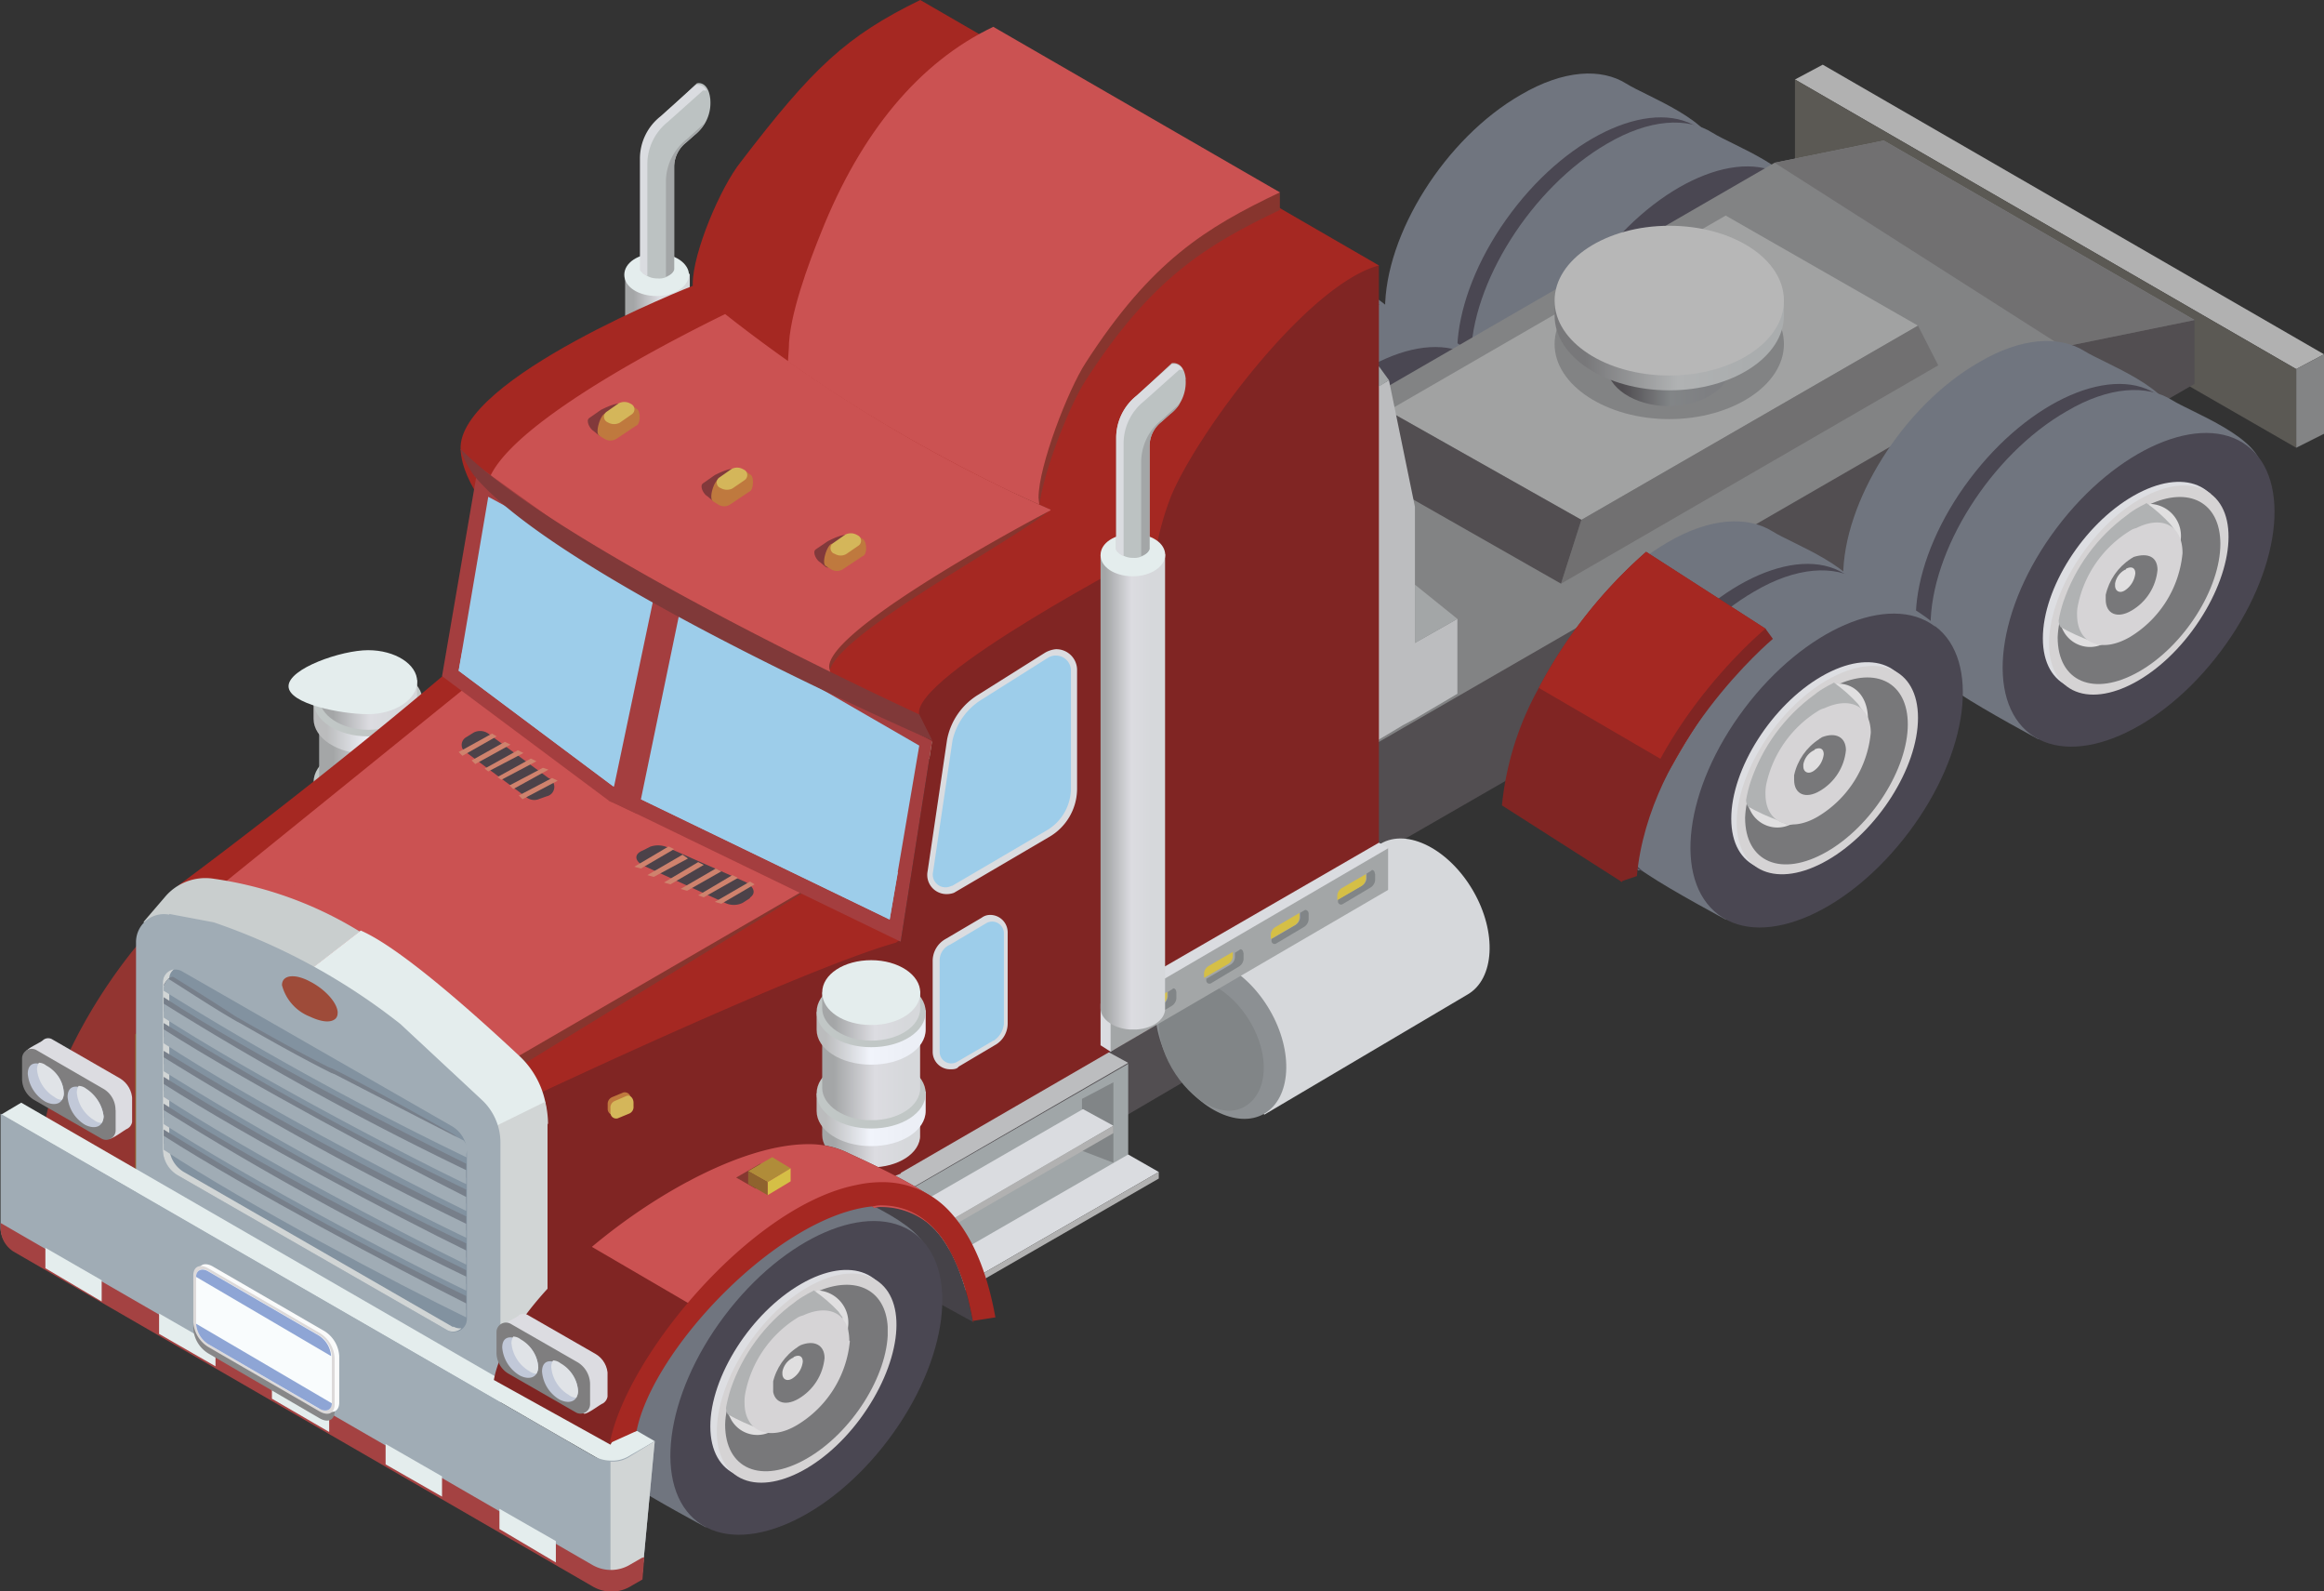 <svg id="Capa_1" data-name="Capa 1" xmlns="http://www.w3.org/2000/svg" xmlns:xlink="http://www.w3.org/1999/xlink" viewBox="0 0 166.4 113.9"><rect x="0" y="0" width="166.4" height="113.9" fill="#333333" stroke="none"/><defs><style>.cls-1{fill:none;}.cls-2{fill:#b1b1b1;}.cls-3{fill:#838485;}.cls-4{fill:#5b5954;}.cls-5{clip-path:url(#clip-path);}.cls-6{fill:url(#Degradado_sin_nombre_295);}.cls-7{fill:#4a4752;}.cls-8{clip-path:url(#clip-path-2);}.cls-9{fill:url(#Degradado_sin_nombre_295-2);}.cls-10{clip-path:url(#clip-path-3);}.cls-11{fill:url(#Degradado_sin_nombre_296);}.cls-12{fill:#d5d3d4;}.cls-13{clip-path:url(#clip-path-4);}.cls-14{fill:url(#Degradado_sin_nombre_299);}.cls-15{fill:#e0dfe0;}.cls-16{clip-path:url(#clip-path-5);}.cls-17{fill:url(#Degradado_sin_nombre_299-2);}.cls-18{fill:#d6d4d6;}.cls-19{clip-path:url(#clip-path-6);}.cls-20{fill:url(#Degradado_sin_nombre_299-3);}.cls-21{clip-path:url(#clip-path-7);}.cls-22{fill:url(#Degradado_sin_nombre_295-3);}.cls-23{clip-path:url(#clip-path-8);}.cls-24{fill:url(#Degradado_sin_nombre_295-4);}.cls-25{clip-path:url(#clip-path-9);}.cls-26{fill:url(#Degradado_sin_nombre_296-2);}.cls-27{clip-path:url(#clip-path-10);}.cls-28{fill:url(#Degradado_sin_nombre_299-4);}.cls-29{clip-path:url(#clip-path-11);}.cls-30{fill:url(#Degradado_sin_nombre_299-5);}.cls-31{clip-path:url(#clip-path-12);}.cls-32{fill:url(#Degradado_sin_nombre_299-6);}.cls-33{fill:#66537d;}.cls-34{fill:#bbccb6;}.cls-35{fill:#828384;}.cls-36{fill:#717071;}.cls-37{fill:#a1a2a2;}.cls-38{fill:#524e51;}.cls-39{clip-path:url(#clip-path-13);}.cls-40{fill:url(#Degradado_sin_nombre_295-5);}.cls-41{clip-path:url(#clip-path-14);}.cls-42{fill:url(#Degradado_sin_nombre_295-6);}.cls-43{clip-path:url(#clip-path-15);}.cls-44{fill:url(#Degradado_sin_nombre_296-3);}.cls-45{clip-path:url(#clip-path-16);}.cls-46{fill:url(#Degradado_sin_nombre_299-7);}.cls-47{clip-path:url(#clip-path-17);}.cls-48{fill:url(#Degradado_sin_nombre_298);}.cls-49{clip-path:url(#clip-path-18);}.cls-50{fill:url(#Degradado_sin_nombre_299-8);}.cls-51{clip-path:url(#clip-path-19);}.cls-52{fill:url(#Degradado_sin_nombre_295-7);}.cls-53{clip-path:url(#clip-path-20);}.cls-54{fill:url(#Degradado_sin_nombre_295-8);}.cls-55{clip-path:url(#clip-path-21);}.cls-56{fill:url(#Degradado_sin_nombre_296-4);}.cls-57{clip-path:url(#clip-path-22);}.cls-58{fill:url(#Degradado_sin_nombre_299-9);}.cls-59{clip-path:url(#clip-path-23);}.cls-60{fill:url(#Degradado_sin_nombre_298-2);}.cls-61{clip-path:url(#clip-path-24);}.cls-62{fill:url(#Degradado_sin_nombre_299-10);}.cls-63{fill:#802523;}.cls-64{fill:#a52822;}.cls-65{fill:#bcbdbf;}.cls-66{clip-path:url(#clip-path-25);}.cls-67{fill:url(#Degradado_sin_nombre_285);}.cls-68{clip-path:url(#clip-path-26);}.cls-69{fill:url(#Degradado_sin_nombre_299-11);}.cls-70{fill:#b7b7b7;}.cls-71{clip-path:url(#clip-path-27);}.cls-72{fill:url(#Degradado_sin_nombre_306);}.cls-73{fill:#e4eded;}.cls-74{fill:#bcc2c2;}.cls-75{fill:#dadce0;}.cls-76{fill:#a3a6a7;}.cls-77{clip-path:url(#clip-path-28);}.cls-78{fill:url(#Degradado_sin_nombre_306-2);}.cls-79{clip-path:url(#clip-path-29);}.cls-80{fill:url(#Degradado_sin_nombre_303);}.cls-81{fill:#c1c7c6;}.cls-82{clip-path:url(#clip-path-30);}.cls-83{fill:url(#Degradado_sin_nombre_306-3);}.cls-84{clip-path:url(#clip-path-31);}.cls-85{fill:url(#Degradado_sin_nombre_303-2);}.cls-86{clip-path:url(#clip-path-32);}.cls-87{fill:url(#Degradado_sin_nombre_306-4);}.cls-88{fill:#933531;}.cls-89{clip-path:url(#clip-path-33);}.cls-90{fill:url(#Degradado_sin_nombre_305);}.cls-91{fill:#7f7e7f;}.cls-92{fill:#c1c8d8;}.cls-93{fill:#e0e3e7;}.cls-94{fill:#8e622d;}.cls-95{fill:#9ec5ab;}.cls-96{fill:#87352e;}.cls-97{fill:#cb5252;}.cls-98{clip-path:url(#clip-path-34);}.cls-99{fill:url(#Degradado_sin_nombre_306-5);}.cls-100{fill:#8c9093;}.cls-101{fill:#818587;}.cls-102{fill:#a0a6a8;}.cls-103{fill:#454248;}.cls-104{clip-path:url(#clip-path-35);}.cls-105{fill:url(#Degradado_sin_nombre_295-9);}.cls-106{clip-path:url(#clip-path-36);}.cls-107{fill:url(#Degradado_sin_nombre_296-5);}.cls-108{clip-path:url(#clip-path-37);}.cls-109{fill:url(#Degradado_sin_nombre_299-12);}.cls-110{clip-path:url(#clip-path-38);}.cls-111{fill:url(#Degradado_sin_nombre_298-3);}.cls-112{clip-path:url(#clip-path-39);}.cls-113{fill:url(#Degradado_sin_nombre_299-13);}.cls-114{fill:#9dcdea;}.cls-115{fill:#d5bf46;}.cls-116{fill:#c9cece;}.cls-117{fill:#d1d5d5;}.cls-118{fill:#a0acb5;}.cls-119{fill:#a44242;}.cls-120{clip-path:url(#clip-path-40);}.cls-121{fill:url(#Degradado_sin_nombre_306-6);}.cls-122{clip-path:url(#clip-path-41);}.cls-123{fill:url(#Degradado_sin_nombre_303-3);}.cls-124{clip-path:url(#clip-path-42);}.cls-125{fill:url(#Degradado_sin_nombre_306-7);}.cls-126{clip-path:url(#clip-path-43);}.cls-127{fill:url(#Degradado_sin_nombre_303-4);}.cls-128{clip-path:url(#clip-path-44);}.cls-129{fill:url(#Degradado_sin_nombre_306-8);}.cls-130{fill:#853830;}.cls-131{fill:#a43e3f;}.cls-132{fill:#b08c39;}.cls-133{fill:#8f632e;}.cls-134{clip-path:url(#clip-path-45);}.cls-135{fill:url(#Degradado_sin_nombre_305-2);}.cls-136{clip-path:url(#clip-path-46);}.cls-137{fill:url(#Degradado_sin_nombre_306-9);}.cls-138{fill:#803939;}.cls-139{fill:#82393b;}.cls-140{fill:#bf793e;}.cls-141{fill:#d4b65a;}.cls-142{fill:#9e4b39;}.cls-143{fill:#8292a0;}.cls-144{fill:#777f8a;}.cls-145{fill:#878788;}.cls-146{fill:#fafbfb;}.cls-147{fill:#dcd9d9;}.cls-148{fill:#f9fcfd;}.cls-149{fill:#8ea5d5;}.cls-150{fill:#4c4249;}.cls-151{fill:#cf826d;}</style><clipPath id="clip-path" transform="translate(-5.96 -25)"><path class="cls-1" d="M105.09,47.18c0,2.32.79,4,2.12,4.84,1.78,1.19,5.62,3.24,5.62,3.24,5.37-3.11,16-13.9,16-19.27,0-2.31-5-4.1-6.42-5-1.79-1.13-4.5-1-7.55.79-5.43,3.11-9.73,10-9.73,15.36"/></clipPath><linearGradient id="Degradado_sin_nombre_295" x1="-8920.8" y1="15925.94" x2="-8933.38" y2="15948.1" gradientUnits="userSpaceOnUse"><stop offset="0" stop-color="#70757f"/><stop offset="0.13" stop-color="#70757f"/><stop offset="0.44" stop-color="#56555d"/><stop offset="0.84" stop-color="#56555d"/><stop offset="1" stop-color="#45434a"/></linearGradient><clipPath id="clip-path-2" transform="translate(-5.96 -25)"><path class="cls-1" d="M111.24,50.69c0,2.32.8,4,2.12,4.84,1.79,1.19,5.63,3.24,5.63,3.24,5.36-3.11,16-13.9,16-19.27,0-2.32-5-4.1-6.42-5-1.79-1.13-4.51-1-7.55.79-5.37,3.11-9.74,10-9.74,15.36"/></clipPath><linearGradient id="Degradado_sin_nombre_295-2" x1="-9145.79" y1="15520.8" x2="-9159.03" y2="15542.96" xlink:href="#Degradado_sin_nombre_295"/><clipPath id="clip-path-3" transform="translate(-5.96 -25)"><path class="cls-1" d="M119.39,51.62c0,3.57,2.91,4.77,6.49,2.71s6.49-6.62,6.49-10.19-2.92-4.77-6.49-2.72-6.49,6.62-6.49,10.2"/></clipPath><linearGradient id="Degradado_sin_nombre_296" x1="9486.62" y1="9877.44" x2="9480" y2="9870.47" gradientUnits="userSpaceOnUse"><stop offset="0" stop-color="#dddee2"/><stop offset="0.13" stop-color="#dddee2"/><stop offset="0.44" stop-color="#bfc0c1"/><stop offset="0.84" stop-color="#bfc0c1"/><stop offset="1" stop-color="#a4a7a9"/></linearGradient><clipPath id="clip-path-4" transform="translate(-5.96 -25)"><path class="cls-1" d="M132,44.8c0,3.18-2.59,7.28-5.83,9.14s-5.83.72-5.83-2.45a6.39,6.39,0,0,1,.13-1.06,12.52,12.52,0,0,1,5.7-8.08,5,5,0,0,1,.66-.33c3-1.33,5.17-.2,5.17,2.78"/></clipPath><linearGradient id="Degradado_sin_nombre_299" x1="-8365.95" y1="13672.67" x2="-8373.23" y2="13684.39" gradientUnits="userSpaceOnUse"><stop offset="0" stop-color="#78787a"/><stop offset="0.16" stop-color="#78787a"/><stop offset="0.56" stop-color="#b0b2b3"/><stop offset="0.87" stop-color="#aaadae"/><stop offset="1" stop-color="#aaadae"/></linearGradient><clipPath id="clip-path-5" transform="translate(-5.96 -25)"><path class="cls-1" d="M128.86,43.87c0,2.39-3,6.69-5.37,8.15h-.06a.19.19,0,0,1-.13-.07c-.14,0-.2-.07-.34-.13s-.06,0-.13-.07a14.64,14.64,0,0,1-2.18-1,.93.93,0,0,1-.14-.47,9.15,9.15,0,0,1,.34-1.32,12.73,12.73,0,0,1,4.56-6.22,5.27,5.27,0,0,1,.8-.53c.2-.14.4-.2.59-.33a10.33,10.33,0,0,1,1.73,1.52,2.94,2.94,0,0,0,.33.46"/></clipPath><linearGradient id="Degradado_sin_nombre_299-2" x1="-9092.56" y1="16141.69" x2="-9097.86" y2="16150.96" xlink:href="#Degradado_sin_nombre_299"/><clipPath id="clip-path-6" transform="translate(-5.96 -25)"><path class="cls-1" d="M127.6,46.72a3.8,3.8,0,0,1-1.85,2.91c-1,.6-1.86.27-1.86-.79v-.33a4.14,4.14,0,0,1,1.79-2.59c.07-.06.13-.06.2-.13,1-.4,1.72,0,1.72.93"/></clipPath><linearGradient id="Degradado_sin_nombre_299-3" x1="-8993.78" y1="12144.56" x2="-8996.43" y2="12148.08" xlink:href="#Degradado_sin_nombre_299"/><clipPath id="clip-path-7" transform="translate(-5.96 -25)"><path class="cls-1" d="M82.71,60.09c0,2.32.79,4,2.11,4.84,1.79,1.19,5.63,3.24,5.63,3.24,5.37-3.11,16-13.9,16-19.27,0-2.31-5-4.1-6.42-5-1.79-1.13-4.5-1-7.55.79-5.36,3.11-9.73,10-9.73,15.36"/></clipPath><linearGradient id="Degradado_sin_nombre_295-3" x1="-8944.88" y1="15935.64" x2="-8957.46" y2="15957.79" xlink:href="#Degradado_sin_nombre_295"/><clipPath id="clip-path-8" transform="translate(-5.96 -25)"><path class="cls-1" d="M88.93,63.6c0,2.32.79,4,2.12,4.84,1.79,1.19,5.63,3.24,5.63,3.24,5.36-3.11,16-13.9,16-19.27,0-2.31-5-4.1-6.43-5-1.79-1.13-4.5-1-7.55.79-5.36,3.11-9.73,10-9.73,15.36"/></clipPath><linearGradient id="Degradado_sin_nombre_295-4" x1="-9169.72" y1="15530.39" x2="-9182.96" y2="15552.54" xlink:href="#Degradado_sin_nombre_295"/><clipPath id="clip-path-9" transform="translate(-5.96 -25)"><path class="cls-1" d="M97.07,64.53c0,3.58,2.92,4.77,6.49,2.72s6.49-6.63,6.49-10.2-2.91-4.77-6.49-2.72S97.07,61,97.07,64.53"/></clipPath><linearGradient id="Degradado_sin_nombre_296-2" x1="9363.15" y1="10867.04" x2="9357.19" y2="10860.08" xlink:href="#Degradado_sin_nombre_296"/><clipPath id="clip-path-10" transform="translate(-5.96 -25)"><path class="cls-1" d="M109.72,57.71c0,3.18-2.58,7.28-5.83,9.14s-5.82.73-5.82-2.45a5.48,5.48,0,0,1,.13-1.06,12.53,12.53,0,0,1,5.69-8.08c.27-.13.47-.26.67-.33,2.91-1.32,5.16-.2,5.16,2.78"/></clipPath><linearGradient id="Degradado_sin_nombre_299-4" x1="-8690.6" y1="13005.35" x2="-8698.55" y2="13017.07" xlink:href="#Degradado_sin_nombre_299"/><clipPath id="clip-path-11" transform="translate(-5.96 -25)"><path class="cls-1" d="M106.48,56.78c0,2.39-3,6.69-5.37,8.15h-.06a.19.19,0,0,1-.13-.07c-.14,0-.2-.06-.34-.13s-.06,0-.13-.07a14.64,14.64,0,0,1-2.18-1,.89.89,0,0,1-.14-.46,9.27,9.27,0,0,1,.34-1.33A12.73,12.73,0,0,1,103,55.66a5.27,5.27,0,0,1,.8-.53c.2-.13.4-.2.59-.33a11.28,11.28,0,0,1,1.73,1.52,3.91,3.91,0,0,1,.33.46"/></clipPath><linearGradient id="Degradado_sin_nombre_299-5" x1="-9114.83" y1="16154.41" x2="-9120.13" y2="16163.68" xlink:href="#Degradado_sin_nombre_299"/><clipPath id="clip-path-12" transform="translate(-5.96 -25)"><path class="cls-1" d="M105.29,59.63a3.79,3.79,0,0,1-1.86,2.91c-1,.6-1.85.27-1.85-.79v-.33a4.09,4.09,0,0,1,1.79-2.58c.06-.07.13-.07.19-.14,1-.39,1.73,0,1.73.93"/></clipPath><linearGradient id="Degradado_sin_nombre_299-6" x1="-8538.17" y1="13450.19" x2="-8540.82" y2="13454.31" xlink:href="#Degradado_sin_nombre_299"/><clipPath id="clip-path-13" transform="translate(-5.96 -25)"><path class="cls-1" d="M137.93,66.32c0,2.32.79,4,2.12,4.83,1.79,1.19,5.63,3.25,5.63,3.25,5.36-3.12,15.95-13.91,15.95-19.27,0-2.32-5-4.11-6.42-5-1.79-1.12-4.5-1-7.55.8-5.43,3.11-9.73,10-9.73,15.36"/></clipPath><linearGradient id="Degradado_sin_nombre_295-5" x1="-9248.22" y1="15288.99" x2="-9261.46" y2="15310.49" xlink:href="#Degradado_sin_nombre_295"/><clipPath id="clip-path-14" transform="translate(-5.96 -25)"><path class="cls-1" d="M144.15,69.83c0,2.32.8,4,2.12,4.83,1.79,1.19,5.63,3.25,5.63,3.25,5.36-3.12,16-13.91,16-19.27,0-2.32-5-4.11-6.42-5-1.79-1.12-4.51-1-7.55.8-5.43,3.11-9.74,10-9.74,15.36"/></clipPath><linearGradient id="Degradado_sin_nombre_295-6" x1="-8881.68" y1="15948.48" x2="-8894.26" y2="15970.64" xlink:href="#Degradado_sin_nombre_295"/><clipPath id="clip-path-15" transform="translate(-5.96 -25)"><path class="cls-1" d="M152.23,70.69c0,3.57,2.91,4.77,6.49,2.71s6.49-6.62,6.49-10.19-2.91-4.77-6.49-2.72-6.49,6.62-6.49,10.2"/></clipPath><linearGradient id="Degradado_sin_nombre_296-3" x1="-8534.8" y1="12927.1" x2="-8543.41" y2="12939.87" xlink:href="#Degradado_sin_nombre_296"/><clipPath id="clip-path-16" transform="translate(-5.96 -25)"><path class="cls-1" d="M164.94,63.93c0,3.18-2.58,7.29-5.82,9.14s-5.83.73-5.83-2.45a6.39,6.39,0,0,1,.13-1.06,12.5,12.5,0,0,1,5.7-8.07,5.25,5.25,0,0,1,.66-.34c2.91-1.39,5.16-.19,5.16,2.78"/></clipPath><linearGradient id="Degradado_sin_nombre_299-7" x1="-8319.78" y1="13650.38" x2="-8327.06" y2="13662.08" xlink:href="#Degradado_sin_nombre_299"/><clipPath id="clip-path-17" transform="translate(-5.96 -25)"><path class="cls-1" d="M161.7,63c0,2.38-3,6.69-5.36,8.14h-.07a.2.2,0,0,1-.13-.06c-.13,0-.2-.07-.33-.14s-.07,0-.14-.06a13.86,13.86,0,0,1-2.18-1,.89.89,0,0,1-.13-.46,9.1,9.1,0,0,1,.33-1.32,12.82,12.82,0,0,1,4.57-6.23,5.2,5.2,0,0,1,.79-.53c.2-.13.4-.2.6-.33a11.1,11.1,0,0,1,1.72,1.52,4.35,4.35,0,0,1,.33.47"/></clipPath><linearGradient id="Degradado_sin_nombre_298" x1="-9059.84" y1="16161.05" x2="-9065.14" y2="16170.32" gradientUnits="userSpaceOnUse"><stop offset="0" stop-color="#b0b2b3"/><stop offset="0.13" stop-color="#b0b2b3"/><stop offset="0.44" stop-color="#8e9193"/><stop offset="0.84" stop-color="#8e9193"/><stop offset="1" stop-color="#78787a"/></linearGradient><clipPath id="clip-path-18" transform="translate(-5.96 -25)"><path class="cls-1" d="M160.44,65.79a3.77,3.77,0,0,1-1.85,2.91c-1,.6-1.86.27-1.86-.79v-.33A4.18,4.18,0,0,1,158.52,65c.07-.06.13-.06.2-.13,1.06-.33,1.72,0,1.72.93"/></clipPath><linearGradient id="Degradado_sin_nombre_299-8" x1="-7992.95" y1="14593.63" x2="-7994.93" y2="14597.18" xlink:href="#Degradado_sin_nombre_299"/><clipPath id="clip-path-19" transform="translate(-5.96 -25)"><path class="cls-1" d="M115.55,79.23c0,2.32.79,4,2.12,4.83,1.79,1.2,5.63,3.25,5.63,3.25,5.36-3.11,16-13.91,16-19.27,0-2.32-5-4.1-6.42-5-1.79-1.12-4.5-1-7.55.8-5.36,3.11-9.73,9.93-9.73,15.36"/></clipPath><linearGradient id="Degradado_sin_nombre_295-7" x1="-9141.54" y1="15549.44" x2="-9154.79" y2="15571.59" xlink:href="#Degradado_sin_nombre_295"/><clipPath id="clip-path-20" transform="translate(-5.96 -25)"><path class="cls-1" d="M121.77,82.74c0,2.32.8,4,2.12,4.83,1.79,1.2,5.63,3.25,5.63,3.25,5.36-3.11,16-13.91,16-19.27,0-2.32-5-4.11-6.43-5-1.78-1.12-4.5-1-7.54.8-5.37,3.11-9.74,9.93-9.74,15.36"/></clipPath><linearGradient id="Degradado_sin_nombre_295-8" x1="-8905.75" y1="15958.19" x2="-8918.33" y2="15980.34" xlink:href="#Degradado_sin_nombre_295"/><clipPath id="clip-path-21" transform="translate(-5.96 -25)"><path class="cls-1" d="M129.92,83.6c0,3.58,2.91,4.77,6.49,2.72s6.48-6.63,6.48-10.2-2.91-4.77-6.48-2.72-6.49,6.62-6.49,10.2"/></clipPath><linearGradient id="Degradado_sin_nombre_296-4" x1="-8107.46" y1="13893.75" x2="-8115.41" y2="13907.1" xlink:href="#Degradado_sin_nombre_296"/><clipPath id="clip-path-22" transform="translate(-5.96 -25)"><path class="cls-1" d="M142.56,76.85c0,3.17-2.58,7.28-5.82,9.13s-5.83.73-5.83-2.45a6.53,6.53,0,0,1,.13-1.06,12.53,12.53,0,0,1,5.7-8.07,4,4,0,0,1,.66-.33c2.91-1.39,5.16-.2,5.16,2.78"/></clipPath><linearGradient id="Degradado_sin_nombre_299-9" x1="-8342.06" y1="13663.14" x2="-8349.35" y2="13674.84" xlink:href="#Degradado_sin_nombre_299"/><clipPath id="clip-path-23" transform="translate(-5.96 -25)"><path class="cls-1" d="M139.32,75.85c0,2.39-3,6.69-5.36,8.15h-.07a.19.19,0,0,1-.13-.07.62.62,0,0,1-.33-.13c-.07,0-.07,0-.14-.07a14.64,14.64,0,0,1-2.18-1,.92.92,0,0,1-.13-.46,9.22,9.22,0,0,1,.33-1.33,12.75,12.75,0,0,1,4.57-6.22,5.2,5.2,0,0,1,.79-.53c.2-.13.4-.2.6-.33A11.1,11.1,0,0,1,139,75.39a2.94,2.94,0,0,0,.33.46"/></clipPath><linearGradient id="Degradado_sin_nombre_298-2" x1="-9082.14" y1="16173.75" x2="-9087.44" y2="16183.02" xlink:href="#Degradado_sin_nombre_298"/><clipPath id="clip-path-24" transform="translate(-5.96 -25)"><path class="cls-1" d="M138.13,78.7a3.79,3.79,0,0,1-1.86,2.91c-1,.6-1.85.27-1.85-.79v-.33a4.12,4.12,0,0,1,1.79-2.58c.06-.07.13-.07.2-.14,1-.39,1.72,0,1.72.93"/></clipPath><linearGradient id="Degradado_sin_nombre_299-10" x1="-8506.8" y1="13465.93" x2="-8509.45" y2="13470.04" xlink:href="#Degradado_sin_nombre_299"/><clipPath id="clip-path-25" transform="translate(-5.96 -25)"><path class="cls-1" d="M121,48.77v2.39c0,1.58,2,2.91,4.44,2.91s4.44-1.33,4.44-2.91V48.64Z"/></clipPath><linearGradient id="Degradado_sin_nombre_285" x1="114.82" y1="26.35" x2="123.43" y2="26.35" gradientUnits="userSpaceOnUse"><stop offset="0" stop-color="#504d51"/><stop offset="0.16" stop-color="#504d51"/><stop offset="0.56" stop-color="#828587"/><stop offset="0.87" stop-color="#7e7f82"/><stop offset="1" stop-color="#7e7f82"/></linearGradient><clipPath id="clip-path-26" transform="translate(-5.96 -25)"><path class="cls-1" d="M117.27,46.52v1.06c0,3,3.71,5.36,8.21,5.36s8.21-2.38,8.21-5.36V46.26Z"/></clipPath><linearGradient id="Degradado_sin_nombre_299-11" x1="110.84" y1="24.6" x2="127.4" y2="24.6" xlink:href="#Degradado_sin_nombre_299"/><clipPath id="clip-path-27" transform="translate(-5.96 -25)"><path class="cls-1" d="M50.72,44.67V73.54c0,.79,1,1.52,2.32,1.52s2.32-.66,2.32-1.52V44.6Z"/></clipPath><linearGradient id="Degradado_sin_nombre_306" x1="44.63" y1="34.83" x2="49.27" y2="34.83" gradientUnits="userSpaceOnUse"><stop offset="0" stop-color="#a4a6a7"/><stop offset="0.16" stop-color="#a4a6a7"/><stop offset="0.56" stop-color="#dcdce1"/><stop offset="0.87" stop-color="#d6d8db"/><stop offset="1" stop-color="#d6d8db"/></linearGradient><clipPath id="clip-path-28" transform="translate(-5.96 -25)"><path class="cls-1" d="M28.81,82.87V84c0,1.26,1.59,2.32,3.51,2.32s3.51-1,3.51-2.32V82.74Z"/></clipPath><linearGradient id="Degradado_sin_nombre_306-2" x1="22.78" y1="59.53" x2="29.4" y2="59.53" xlink:href="#Degradado_sin_nombre_306"/><clipPath id="clip-path-29" transform="translate(-5.96 -25)"><path class="cls-1" d="M28.41,81v1.26c0,1.39,1.72,2.51,3.91,2.51s3.9-1.12,3.9-2.51V80.89Z"/></clipPath><linearGradient id="Degradado_sin_nombre_303" x1="22.12" y1="57.84" x2="30.06" y2="57.84" gradientUnits="userSpaceOnUse"><stop offset="0" stop-color="#bbbcbd"/><stop offset="0.16" stop-color="#bbbcbd"/><stop offset="0.56" stop-color="#f1f4fb"/><stop offset="0.87" stop-color="#eceff6"/><stop offset="1" stop-color="#eceff6"/></linearGradient><clipPath id="clip-path-30" transform="translate(-5.96 -25)"><path class="cls-1" d="M28.81,77.44v3.18c0,1.26,1.59,2.32,3.51,2.32s3.51-1,3.51-2.32V77.38Z"/></clipPath><linearGradient id="Degradado_sin_nombre_306-3" x1="22.78" y1="55.16" x2="29.4" y2="55.16" xlink:href="#Degradado_sin_nombre_306"/><clipPath id="clip-path-31" transform="translate(-5.96 -25)"><path class="cls-1" d="M28.41,75.19v1.26c0,1.39,1.72,2.52,3.91,2.52s3.9-1.13,3.9-2.52V75.06Z"/></clipPath><linearGradient id="Degradado_sin_nombre_303-2" x1="22.12" y1="52.01" x2="30.06" y2="52.01" xlink:href="#Degradado_sin_nombre_303"/><clipPath id="clip-path-32" transform="translate(-5.96 -25)"><path class="cls-1" d="M28.81,73.8v1.13c0,1.25,1.59,2.31,3.51,2.31s3.51-1,3.51-2.31V73.67Z"/></clipPath><linearGradient id="Degradado_sin_nombre_306-4" x1="22.78" y1="50.46" x2="29.4" y2="50.46" xlink:href="#Degradado_sin_nombre_306"/><clipPath id="clip-path-33" transform="translate(-5.96 -25)"><path class="cls-1" d="M15.43,103.73v1.46a.68.68,0,0,1-.33.59c-.2.07-1.19.86-1.39.73l-3.31-4A1.75,1.75,0,0,1,9.54,101l-1.72-.72c0-.2,1.06-.67,1.19-.8s.07,0,.07-.06a.57.57,0,0,1,.66,0l4.83,2.78a1.82,1.82,0,0,1,.86,1.52"/></clipPath><linearGradient id="Degradado_sin_nombre_305" x1="9125.72" y1="15705.56" x2="9128.37" y2="15710.1" gradientUnits="userSpaceOnUse"><stop offset="0" stop-color="#dcdce1"/><stop offset="0.13" stop-color="#dcdce1"/><stop offset="0.44" stop-color="#bdbec0"/><stop offset="0.84" stop-color="#bdbec0"/><stop offset="1" stop-color="#a4a6a7"/></linearGradient><clipPath id="clip-path-34" transform="translate(-5.96 -25)"><path class="cls-1" d="M96.48,104.79l14.57-8.61c1.92-1.12,2.11-4.44.39-7.41s-4.7-4.51-6.62-3.38L90.06,94.13Z"/></clipPath><linearGradient id="Degradado_sin_nombre_306-5" x1="8963.63" y1="15623.7" x2="8957.81" y2="15613.5" xlink:href="#Degradado_sin_nombre_306"/><clipPath id="clip-path-35" transform="translate(-5.96 -25)"><path class="cls-1" d="M48.74,126.24c0,2.32.79,4,2.12,4.84,1.79,1.19,5.63,3.24,5.63,3.24,5.36-3.11,15.95-13.9,15.95-19.27,0-2.32-5-4.1-6.42-5-1.79-1.13-4.5-1-7.55.79-5.43,3.11-9.73,9.93-9.73,15.36"/></clipPath><linearGradient id="Degradado_sin_nombre_295-9" x1="-9208.37" y1="15596.48" x2="-9221.61" y2="15618.64" xlink:href="#Degradado_sin_nombre_295"/><clipPath id="clip-path-36" transform="translate(-5.96 -25)"><path class="cls-1" d="M56.82,127.1c0,3.58,2.91,4.77,6.49,2.72s6.48-6.62,6.48-10.2-2.91-4.77-6.48-2.71-6.49,6.62-6.49,10.19"/></clipPath><linearGradient id="Degradado_sin_nombre_296-5" x1="-8627.94" y1="12988.83" x2="-8636.55" y2="13001.61" xlink:href="#Degradado_sin_nombre_296"/><clipPath id="clip-path-37" transform="translate(-5.96 -25)"><path class="cls-1" d="M69.53,120.28c0,3.18-2.58,7.29-5.83,9.14s-5.82.73-5.82-2.45a5.48,5.48,0,0,1,.13-1.06,12.53,12.53,0,0,1,5.69-8.08c.27-.13.47-.26.66-.33,2.92-1.32,5.17-.13,5.17,2.78"/></clipPath><linearGradient id="Degradado_sin_nombre_299-12" x1="-8729.01" y1="13044.31" x2="-8736.96" y2="13056.02" xlink:href="#Degradado_sin_nombre_299"/><clipPath id="clip-path-38" transform="translate(-5.96 -25)"><path class="cls-1" d="M66.29,119.36c0,2.38-3,6.68-5.37,8.14h-.06a.22.22,0,0,1-.14-.07.65.65,0,0,1-.33-.13c-.06,0-.06,0-.13-.06a14.32,14.32,0,0,1-2.19-1,1,1,0,0,1-.13-.46,11.22,11.22,0,0,1,.33-1.33,12.8,12.8,0,0,1,4.57-6.22,5.27,5.27,0,0,1,.8-.53c.2-.13.39-.2.59-.33A10.64,10.64,0,0,1,66,118.89a4.38,4.38,0,0,0,.34.47"/></clipPath><linearGradient id="Degradado_sin_nombre_298-3" x1="-9155.21" y1="16217.32" x2="-9160.51" y2="16226.59" xlink:href="#Degradado_sin_nombre_298"/><clipPath id="clip-path-39" transform="translate(-5.96 -25)"><path class="cls-1" d="M65,122.2a3.8,3.8,0,0,1-1.86,2.92c-1,.59-1.85.26-1.85-.8V124a4.12,4.12,0,0,1,1.79-2.58c.06-.07.13-.07.2-.13,1-.4,1.72,0,1.72.92"/></clipPath><linearGradient id="Degradado_sin_nombre_299-13" x1="-8060.66" y1="14494.84" x2="-8062.65" y2="14498.36" xlink:href="#Degradado_sin_nombre_299"/><clipPath id="clip-path-40" transform="translate(-5.96 -25)"><path class="cls-1" d="M64.83,105.12v1.13c0,1.25,1.59,2.31,3.51,2.31s3.51-1,3.51-2.31V105Z"/></clipPath><linearGradient id="Degradado_sin_nombre_306-6" x1="58.54" y1="81.77" x2="65.82" y2="81.77" xlink:href="#Degradado_sin_nombre_306"/><clipPath id="clip-path-41" transform="translate(-5.96 -25)"><path class="cls-1" d="M64.43,103.27v1.25c0,1.39,1.72,2.52,3.91,2.52s3.9-1.13,3.9-2.52v-1.39Z"/></clipPath><linearGradient id="Degradado_sin_nombre_303-3" x1="57.87" y1="80.09" x2="65.82" y2="80.09" xlink:href="#Degradado_sin_nombre_303"/><clipPath id="clip-path-42" transform="translate(-5.96 -25)"><path class="cls-1" d="M64.83,99.69v3.18c0,1.26,1.59,2.32,3.51,2.32s3.51-1,3.51-2.32V99.62Z"/></clipPath><linearGradient id="Degradado_sin_nombre_306-7" x1="58.54" y1="77.4" x2="65.82" y2="77.4" xlink:href="#Degradado_sin_nombre_306"/><clipPath id="clip-path-43" transform="translate(-5.96 -25)"><path class="cls-1" d="M64.43,97.44V98.7c0,1.39,1.72,2.51,3.91,2.51s3.9-1.12,3.9-2.51V97.31Z"/></clipPath><linearGradient id="Degradado_sin_nombre_303-4" x1="57.87" y1="74.26" x2="65.82" y2="74.26" xlink:href="#Degradado_sin_nombre_303"/><clipPath id="clip-path-44" transform="translate(-5.96 -25)"><path class="cls-1" d="M64.83,96.05v1.12c0,1.26,1.59,2.32,3.51,2.32s3.51-1,3.51-2.32V95.92Z"/></clipPath><linearGradient id="Degradado_sin_nombre_306-8" x1="58.54" y1="72.7" x2="65.82" y2="72.7" xlink:href="#Degradado_sin_nombre_306"/><clipPath id="clip-path-45" transform="translate(-5.96 -25)"><path class="cls-1" d="M49.47,123.4v1.45a.71.71,0,0,1-.33.6c-.2.06-1.2.86-1.39.73l-3.32-4a1.75,1.75,0,0,1-.86-1.52L41.85,120c0-.2,1.06-.66,1.19-.79a.07.07,0,0,0,.07-.07.61.61,0,0,1,.66,0l4.84,2.78a1.75,1.75,0,0,1,.86,1.53"/></clipPath><linearGradient id="Degradado_sin_nombre_305-2" x1="9782.5" y1="14420.06" x2="9785.15" y2="14423.95" xlink:href="#Degradado_sin_nombre_305"/><clipPath id="clip-path-46" transform="translate(-5.96 -25)"><path class="cls-1" d="M84.76,64.73V97.17c0,.8,1,1.53,2.32,1.53s2.31-.66,2.31-1.53V64.66Z"/></clipPath><linearGradient id="Degradado_sin_nombre_306-9" x1="78.4" y1="56.68" x2="83.04" y2="56.68" xlink:href="#Degradado_sin_nombre_306"/></defs><polygon class="cls-2" points="164.41 26.42 166.4 25.36 130.51 4.63 128.52 5.69 164.41 26.42"/><polygon class="cls-3" points="164.41 32.05 166.4 31.05 166.4 25.36 164.41 26.42 164.41 32.05"/><polygon class="cls-4" points="128.52 5.69 164.41 26.42 164.41 32.05 128.52 11.39 128.52 5.69"/><g class="cls-5"><rect class="cls-6" x="99.12" y="4.9" width="23.7" height="25.36"/></g><path class="cls-7" d="M127.8,34.31c-3.24-2.44-9.35.2-13.63,5.9S109,52.51,112.28,55s9.35-.2,13.63-5.9,5.14-12.3,1.89-14.74" transform="translate(-5.96 -25)"/><g class="cls-8"><rect class="cls-9" x="105.28" y="8.41" width="23.71" height="25.36"/></g><path class="cls-7" d="M134,37.82c-3.25-2.44-9.35.2-13.64,5.9S115.26,56,118.5,58.46s9.35-.21,13.64-5.91,5.13-12.29,1.89-14.73" transform="translate(-5.96 -25)"/><g class="cls-10"><rect class="cls-11" x="113.43" y="14.37" width="12.98" height="17.02"/></g><path class="cls-12" d="M131.44,41.25c-2.14-1.6-6.18.18-9,4S119,53.41,121.09,55s6.18-.17,9-4,3.44-8.18,1.31-9.79" transform="translate(-5.96 -25)"/><g class="cls-13"><rect class="cls-14" x="114.42" y="15.69" width="11.65" height="15.1"/></g><path class="cls-15" d="M129.25,44.47h0c0,2.45-2,5.56-4.37,7a4.17,4.17,0,0,1-1.25.53,2.15,2.15,0,0,1-2.85-1.13.89.89,0,0,1-.13-.46A9.1,9.1,0,0,1,121,49a12.82,12.82,0,0,1,4.57-6.23,5.2,5.2,0,0,1,.79-.53c.2-.13.4-.2.6-.33s.06-.06.13-.06a2.31,2.31,0,0,1,2.18,2.58" transform="translate(-5.96 -25)"/><g class="cls-16"><rect class="cls-17" x="114.55" y="16.88" width="8.34" height="10.13"/></g><path class="cls-18" d="M129.39,45.46a7.83,7.83,0,0,1-3.78,6c-2,1.19-3.77.46-3.77-1.59a2.84,2.84,0,0,1,.07-.73,8.2,8.2,0,0,1,3.7-5.23,1.58,1.58,0,0,1,.47-.2c1.85-.92,3.31-.13,3.31,1.79" transform="translate(-5.96 -25)"/><g class="cls-19"><rect class="cls-20" x="117.93" y="20.39" width="3.71" height="4.83"/></g><path class="cls-15" d="M126,47a1.68,1.68,0,0,1-.73,1.2c-.4.26-.73.06-.73-.34v-.13a1.4,1.4,0,0,1,.73-1,.07.07,0,0,0,.07-.07c.4-.2.66-.06.66.33" transform="translate(-5.96 -25)"/><g class="cls-21"><rect class="cls-22" x="76.74" y="17.81" width="23.7" height="25.36"/></g><path class="cls-7" d="M105.44,47.24c-3.25-2.44-9.35.2-13.64,5.9s-5.13,12.3-1.88,14.74,9.34-.2,13.63-5.9,5.13-12.3,1.89-14.74" transform="translate(-5.96 -25)"/><g class="cls-23"><rect class="cls-24" x="82.97" y="21.32" width="23.71" height="25.36"/></g><path class="cls-7" d="M111.66,50.75c-3.24-2.44-9.35.2-13.63,5.9S92.9,68.94,96.14,71.38s9.35-.2,13.64-5.9,5.13-12.29,1.88-14.73" transform="translate(-5.96 -25)"/><g class="cls-25"><rect class="cls-26" x="91.11" y="27.28" width="12.98" height="17.02"/></g><path class="cls-12" d="M97.47,64.8c0,3.57,2.92,4.76,6.49,2.71s6.49-6.62,6.49-10.2-2.91-4.76-6.49-2.71-6.49,6.62-6.49,10.2" transform="translate(-5.96 -25)"/><g class="cls-27"><rect class="cls-28" x="92.1" y="28.6" width="11.65" height="15.1"/></g><path class="cls-15" d="M106.87,57.38h0c0,2.45-2,5.56-4.37,6.95a3.71,3.71,0,0,1-1.25.53,2.15,2.15,0,0,1-2.85-1.12,1,1,0,0,1-.13-.47A9.1,9.1,0,0,1,98.6,62a12.82,12.82,0,0,1,4.57-6.23,7.27,7.27,0,0,1,.79-.53c.2-.13.4-.19.6-.33s.06-.06.13-.06a2.27,2.27,0,0,1,2.18,2.58" transform="translate(-5.96 -25)"/><g class="cls-29"><rect class="cls-30" x="92.17" y="29.8" width="8.34" height="10.13"/></g><path class="cls-18" d="M107.07,58.37a7.85,7.85,0,0,1-3.77,6c-2,1.19-3.78.47-3.78-1.59a2.84,2.84,0,0,1,.07-.73,8.18,8.18,0,0,1,3.71-5.23,1.5,1.5,0,0,1,.46-.19c1.86-.93,3.31-.14,3.31,1.78" transform="translate(-5.96 -25)"/><g class="cls-31"><rect class="cls-32" x="95.61" y="33.31" width="3.71" height="4.83"/></g><path class="cls-15" d="M103.7,59.9a1.71,1.71,0,0,1-.73,1.19c-.4.26-.73.06-.73-.33v-.14a1.4,1.4,0,0,1,.73-1,.06.06,0,0,0,.06-.07c.33-.19.67-.06.67.34" transform="translate(-5.96 -25)"/><polygon class="cls-33" points="132.69 23.97 131.17 24.83 131.17 14.96 132.69 14.04 132.69 23.97"/><path class="cls-34" d="M130.69,42.39c-1.84-1.39-5.31.12-7.75,3.36s-2.93,7-1.09,8.38,5.31-.12,7.75-3.36,2.93-7,1.09-8.38" transform="translate(-5.96 -25)"/><polygon class="cls-35" points="157.13 22.91 97.93 53.57 77.34 40.39 127.06 11.65 134.88 10.06 157.13 22.91"/><polygon class="cls-36" points="157.13 22.91 147.72 24.83 127.06 11.65 134.88 10.06 157.13 22.91"/><polygon class="cls-37" points="99.39 29.4 123.56 15.43 137.33 23.31 113.23 37.21 99.39 29.4"/><path class="cls-35" d="M133.69,49.63c0-3-3.68-5.36-8.21-5.36s-8.21,2.4-8.21,5.36S121,55,125.48,55s8.21-2.41,8.21-5.37" transform="translate(-5.96 -25)"/><polygon class="cls-38" points="157.13 27.48 97.93 61.58 97.93 53.57 147.72 24.83 157.13 22.91 157.13 27.48"/><polygon class="cls-36" points="113.23 37.21 137.33 23.31 138.78 26.15 111.77 41.78 113.23 37.21"/><g class="cls-39"><rect class="cls-40" x="131.97" y="24.04" width="23.71" height="25.36"/></g><path class="cls-7" d="M160.63,53.39c-3.25-2.44-9.35.21-13.64,5.91S141.86,71.59,145.11,74s9.34-.2,13.63-5.9,5.13-12.3,1.89-14.74" transform="translate(-5.96 -25)"/><g class="cls-41"><rect class="cls-42" x="138.19" y="27.55" width="23.7" height="25.36"/></g><path class="cls-7" d="M166.85,56.9c-3.25-2.44-9.35.2-13.64,5.9s-5.13,12.3-1.88,14.74,9.35-.21,13.63-5.91,5.13-12.29,1.89-14.73" transform="translate(-5.96 -25)"/><g class="cls-43"><rect class="cls-44" x="146.27" y="33.44" width="12.98" height="17.02"/></g><path class="cls-12" d="M164.26,60.34c-2.13-1.61-6.18.17-9,4s-3.45,8.18-1.32,9.79,6.18-.18,9-4,3.45-8.18,1.31-9.78" transform="translate(-5.96 -25)"/><g class="cls-45"><rect class="cls-46" x="147.33" y="34.76" width="11.65" height="15.16"/></g><path class="cls-15" d="M162.1,63.6h0c0,2.45-2,5.57-4.37,7a4.21,4.21,0,0,1-1.26.53A2.16,2.16,0,0,1,153.62,70a1,1,0,0,1-.13-.46,10.76,10.76,0,0,1,.33-1.33A12.8,12.8,0,0,1,158.39,62a5.2,5.2,0,0,1,.79-.53c.2-.13.4-.2.6-.33s.07-.07.13-.07a2.29,2.29,0,0,1,2.19,2.58" transform="translate(-5.96 -25)"/><g class="cls-47"><rect class="cls-48" x="147.39" y="36.02" width="8.34" height="10.13"/></g><path class="cls-18" d="M162.23,64.6a7.86,7.86,0,0,1-3.77,6c-2.06,1.19-3.78.46-3.78-1.59a2.8,2.8,0,0,1,.07-.73A8.18,8.18,0,0,1,158.46,63a1.32,1.32,0,0,1,.46-.2c1.85-.93,3.31-.2,3.31,1.79" transform="translate(-5.96 -25)"/><g class="cls-49"><rect class="cls-50" x="150.77" y="39.53" width="3.71" height="4.77"/></g><path class="cls-15" d="M158.85,66.05a1.68,1.68,0,0,1-.73,1.2c-.39.26-.72.06-.72-.34v-.13a1.37,1.37,0,0,1,.72-1,.07.07,0,0,0,.07-.07c.4-.2.66-.06.66.33" transform="translate(-5.96 -25)"/><g class="cls-51"><rect class="cls-52" x="109.58" y="36.95" width="23.7" height="25.36"/></g><path class="cls-7" d="M138.31,66.27c-3.25-2.44-9.35.21-13.64,5.9s-5.13,12.3-1.89,14.74,9.35-.2,13.64-5.9,5.13-12.3,1.89-14.74" transform="translate(-5.96 -25)"/><g class="cls-53"><rect class="cls-54" x="115.81" y="40.46" width="23.7" height="25.36"/></g><path class="cls-7" d="M144.49,69.83c-3.25-2.44-9.35.2-13.64,5.9S125.72,88,129,90.47s9.35-.21,13.64-5.91,5.13-12.29,1.89-14.73" transform="translate(-5.96 -25)"/><g class="cls-55"><rect class="cls-56" x="123.95" y="46.35" width="12.98" height="17.02"/></g><path class="cls-12" d="M130.31,83.87c0,3.57,2.92,4.76,6.49,2.71s6.49-6.62,6.49-10.2-2.91-4.76-6.49-2.71-6.49,6.69-6.49,10.2" transform="translate(-5.96 -25)"/><g class="cls-57"><rect class="cls-58" x="124.95" y="47.67" width="11.65" height="15.16"/></g><path class="cls-15" d="M139.72,76.52h0c0,2.45-2,5.56-4.37,7a4.21,4.21,0,0,1-1.26.53,2.15,2.15,0,0,1-2.85-1.13.89.89,0,0,1-.13-.46,11.22,11.22,0,0,1,.33-1.33A12.8,12.8,0,0,1,136,74.86a5.2,5.2,0,0,1,.79-.53c.2-.13.4-.2.6-.33s.07-.07.13-.07c1.26,0,2.19.93,2.19,2.59" transform="translate(-5.96 -25)"/><g class="cls-59"><rect class="cls-60" x="125.01" y="48.87" width="8.34" height="10.13"/></g><path class="cls-18" d="M139.91,77.44a7.85,7.85,0,0,1-3.77,6c-2,1.19-3.77.47-3.77-1.59a3.3,3.3,0,0,1,.06-.73,8.21,8.21,0,0,1,3.71-5.23,1.53,1.53,0,0,1,.46-.2c1.86-.86,3.31-.13,3.31,1.79" transform="translate(-5.96 -25)"/><g class="cls-61"><rect class="cls-62" x="128.46" y="52.38" width="3.71" height="4.83"/></g><path class="cls-15" d="M136.54,79a1.68,1.68,0,0,1-.73,1.19c-.4.26-.73.06-.73-.33v-.14a1.4,1.4,0,0,1,.73-1,.07.07,0,0,0,.07-.07c.39-.19.66-.06.66.34" transform="translate(-5.96 -25)"/><path class="cls-63" d="M132.37,70c0,.53-3.58,4.17-6.69,9.8a38.25,38.25,0,0,0-3.58,8.34l-8.6-5.49a21.63,21.63,0,0,1,2.64-8.41,34.31,34.31,0,0,1,7.68-9.74Z" transform="translate(-5.96 -25)"/><path class="cls-64" d="M132.37,70c0,.53-3.58,4.17-6.69,9.8l-9.54-5.56a34.07,34.07,0,0,1,7.69-9.74Z" transform="translate(-5.96 -25)"/><path class="cls-63" d="M123.16,87.71,122,88.1C123,77.91,132,70.29,132.37,70l.53.73c-.07.06-8.88,7.48-9.74,17" transform="translate(-5.96 -25)"/><polygon class="cls-38" points="99.39 29.4 113.23 37.21 111.77 41.78 97.93 33.9 99.39 29.4"/><polygon class="cls-65" points="99.45 27.21 101.31 36.28 101.31 46.02 104.35 44.3 104.35 49.66 101.31 51.45 100.45 51.91 97.67 53.57 97.67 28.27 99.45 27.21"/><g class="cls-66"><rect class="cls-67" x="115.08" y="23.64" width="8.87" height="5.43"/></g><g class="cls-68"><rect class="cls-69" x="111.31" y="21.25" width="16.42" height="6.69"/></g><path class="cls-70" d="M133.69,46.52c0-3-3.68-5.36-8.21-5.36s-8.21,2.4-8.21,5.36,3.68,5.36,8.21,5.36,8.21-2.4,8.21-5.36" transform="translate(-5.96 -25)"/><g class="cls-71"><rect class="cls-72" x="44.76" y="19.6" width="4.63" height="30.46"/></g><path class="cls-73" d="M55.29,44.67c0,.79-1,1.52-2.31,1.52s-2.32-.66-2.32-1.52,1-1.53,2.32-1.53,2.31.73,2.31,1.53" transform="translate(-5.96 -25)"/><path class="cls-74" d="M56.82,32.15a2.89,2.89,0,0,1-1.13,2.52l-.6.53a2.23,2.23,0,0,0-.86,1.72v7.42a1.24,1.24,0,0,1-1.19.59,1.4,1.4,0,0,1-1.19-.59v-8a3.85,3.85,0,0,1,1.46-3L55.82,31c0-.07.86-.27,1,1.12" transform="translate(-5.96 -25)"/><path class="cls-75" d="M52.31,44.73v-8a3.87,3.87,0,0,1,1.46-3l2.52-2.25h.26a.69.69,0,0,0-.79-.39l-2.52,2.25a3.85,3.85,0,0,0-1.46,3v8c.14.19.34.39.53.39s.07,0,0,0" transform="translate(-5.96 -25)"/><path class="cls-76" d="M56.42,33.81,55.09,35a3.87,3.87,0,0,0-1.45,3V44.8c.33-.13.53-.27.59-.53V36.92a2.23,2.23,0,0,1,.86-1.72l.6-.53a3.88,3.88,0,0,0,.73-.86" transform="translate(-5.96 -25)"/><g class="cls-77"><rect class="cls-78" x="22.84" y="57.74" width="7.02" height="3.58"/></g><g class="cls-79"><rect class="cls-80" x="22.45" y="55.88" width="7.81" height="3.91"/></g><path class="cls-81" d="M36.22,81c0,1.39-1.72,2.51-3.9,2.51S28.41,82.41,28.41,81s1.72-2.52,3.91-2.52,3.9,1.13,3.9,2.52" transform="translate(-5.96 -25)"/><g class="cls-82"><rect class="cls-83" x="22.84" y="52.38" width="7.02" height="5.56"/></g><g class="cls-84"><rect class="cls-85" x="22.45" y="50.06" width="7.81" height="3.91"/></g><path class="cls-81" d="M36.22,75.19c0,1.39-1.72,2.52-3.9,2.52s-3.91-1.13-3.91-2.52,1.72-2.51,3.91-2.51,3.9,1.12,3.9,2.51" transform="translate(-5.96 -25)"/><g class="cls-86"><rect class="cls-87" x="22.84" y="48.67" width="7.02" height="3.58"/></g><path class="cls-73" d="M35.83,73.8c0,1.26-1.59,2.32-3.51,2.32s-5.7-.73-5.7-2,3.78-2.58,5.7-2.58,3.51,1,3.51,2.25" transform="translate(-5.96 -25)"/><path class="cls-34" d="M16,112.2c0,3.25,2.65,4.31,5.83,2.45s5.83-7.54,5.83-10.79S25,101.08,21.79,103c1-.59-5.83,11.19-5.83,9.2" transform="translate(-5.96 -25)"/><path class="cls-88" d="M38.81,98.3c-1-5.43-3.18-8.21-6.49-8.28a1.76,1.76,0,0,0-.6.07c-.33-.6-3.91.13-4.37.46-.26.14-4.44,5.56-11.59,18.28l-6.55-3.64C10.47,98.5,19.14,85.52,27,85.52h.07a6.4,6.4,0,0,1,2.84.66c1.13.53,6.36,2.85,7.29,4.37s1.12,5.17,1.59,7.75" transform="translate(-5.96 -25)"/><g class="cls-89"><rect class="cls-90" x="1.85" y="74.29" width="7.61" height="7.35"/></g><path class="cls-91" d="M14.24,104.46v1.45a.68.68,0,0,1-1,.6l-4.84-2.78a1.75,1.75,0,0,1-.86-1.52v-1.46a.69.69,0,0,1,1-.6l4.83,2.79a1.75,1.75,0,0,1,.86,1.52" transform="translate(-5.96 -25)"/><path class="cls-92" d="M10.53,103.27a.92.92,0,0,1-.13.46c-.2.33-.66.4-1.19.13a2.57,2.57,0,0,1-1.26-2c0-.53.27-.8.73-.73a.84.84,0,0,1,.53.2,2.14,2.14,0,0,1,1.32,1.92" transform="translate(-5.96 -25)"/><path class="cls-92" d="M13.38,104.92a1,1,0,0,1-.13.46c-.2.34-.66.4-1.19.14a2.58,2.58,0,0,1-1.26-2c0-.53.26-.79.73-.73a.92.92,0,0,1,.53.2,2.46,2.46,0,0,1,1.32,1.92" transform="translate(-5.96 -25)"/><path class="cls-93" d="M10.53,103.27a.92.92,0,0,1-.13.46.9.9,0,0,1-.53-.2,2.57,2.57,0,0,1-1.26-2,.93.93,0,0,1,.14-.46.87.87,0,0,1,.52.2,2.38,2.38,0,0,1,1.26,2" transform="translate(-5.96 -25)"/><path class="cls-93" d="M13.38,104.92a1,1,0,0,1-.13.46.88.88,0,0,1-.53-.19,2.58,2.58,0,0,1-1.26-2,1,1,0,0,1,.13-.46.88.88,0,0,1,.53.19,2.78,2.78,0,0,1,1.26,2" transform="translate(-5.96 -25)"/><polygon class="cls-94" points="9.67 84.36 76.41 42.51 76.41 32.18 9.67 74.03 9.67 84.36"/><polygon class="cls-95" points="29 69.72 47.94 60.39 47.94 53.57 29 64.49 29 69.72"/><polygon class="cls-95" points="48.34 64.82 76.41 48.6 76.41 37.94 48.34 54.16 48.34 64.82"/><polygon class="cls-95" points="76.41 32.58 49.59 48.07 49.59 51.05 76.41 35.56 76.41 32.58"/><path class="cls-64" d="M104.69,44,88.27,66.85,55.56,73.07V45.33c0-2.25,2-6.95,3.44-8.74,5.17-6.76,7.55-9,12.85-11.59Z" transform="translate(-5.96 -25)"/><path class="cls-96" d="M80.32,61.88c0-2.25,2.12-7.74,3.38-9.66,4.7-7.29,8.61-9.67,13.9-12.19V38.77L77.08,28.11c-5.3,2.52-9.47,7.55-12.32,14.7-.86,2.12-2.32,6-2.32,8.35l-1.72,25,20.66-4Z" transform="translate(-5.96 -25)"/><path class="cls-97" d="M80.32,60.62c0-2.25,2.12-7.74,3.38-9.66,4.7-7.29,8.61-9.67,13.9-12.19L77.08,26.92c-5.3,2.52-9.47,7.55-12.32,14.7-.86,2.12-2.32,6-2.32,8.34L60.72,75l20.66-4Z" transform="translate(-5.96 -25)"/><polygon class="cls-38" points="37.68 105.02 99.39 68.86 99.39 62.04 37.68 95.22 37.68 105.02"/><g class="cls-98"><rect class="cls-99" x="84.09" y="59.26" width="23.11" height="20.53"/></g><path class="cls-100" d="M90.25,93.93c1.92-1.13,4.9.4,6.63,3.38s1.52,6.29-.4,7.41-4.9-.39-6.62-3.37-1.53-6.29.39-7.42" transform="translate(-5.96 -25)"/><path class="cls-101" d="M90.19,95.45c1.52-.92,3.9.33,5.3,2.72s1.25,5-.34,6-3.9-.33-5.29-2.72-1.19-5.1.33-6" transform="translate(-5.96 -25)"/><polygon class="cls-102" points="61.84 93.83 80.78 82.9 80.78 76.15 61.84 87.07 61.84 93.83"/><polygon class="cls-101" points="79.72 80.58 79.72 77.47 77.47 78.66 77.47 79.39 77.47 82.37 79.72 83.23 79.72 80.58"/><polygon class="cls-75" points="80.78 82.64 63.1 92.83 65.29 94.09 82.97 83.89 80.78 82.64"/><polygon class="cls-65" points="78.6 74.89 60.92 85.08 63.04 86.34 80.78 76.08 78.6 74.89"/><polygon class="cls-3" points="63.1 92.83 63.1 93.36 65.29 94.55 65.29 94.09 63.1 92.83"/><polygon class="cls-2" points="82.97 84.36 65.29 94.55 65.29 94.09 82.97 83.89 82.97 84.36"/><polygon class="cls-75" points="77.54 79.39 59.86 89.59 62.04 90.85 79.72 80.58 77.54 79.39"/><polygon class="cls-2" points="79.72 81.11 62.04 91.31 62.04 90.85 79.72 80.58 79.72 81.11"/><polygon class="cls-63" points="64.49 83.96 82.44 73.56 82.44 38.93 65.29 49.13 65.82 54.69 66.74 53.04 64.49 67.41 64.49 83.96"/><path class="cls-63" d="M41.72,121,70.46,109V92.41c-6.56-3.51-28.74,12.91-28.74,12.91Z" transform="translate(-5.96 -25)"/><path class="cls-103" d="M75.62,119.62l-5.3-2.91a15.87,15.87,0,0,0-1.78-5.3c.19,0,.39-.07.59-.07,3.31,0,5.5,2.79,6.49,8.28" transform="translate(-5.96 -25)"/><g class="cls-104"><rect class="cls-105" x="42.77" y="83.96" width="23.7" height="25.36"/></g><path class="cls-7" d="M71.46,113.31c-3.25-2.44-9.35.2-13.64,5.9s-5.13,12.3-1.89,14.74,9.35-.2,13.64-5.9,5.13-12.3,1.89-14.74" transform="translate(-5.96 -25)"/><g class="cls-106"><rect class="cls-107" x="50.85" y="89.85" width="12.98" height="17.02"/></g><path class="cls-12" d="M68.87,116.75c-2.14-1.61-6.18.17-9,4s-3.45,8.18-1.31,9.79,6.18-.18,9-4,3.45-8.18,1.32-9.78" transform="translate(-5.96 -25)"/><g class="cls-108"><rect class="cls-109" x="51.91" y="91.18" width="11.65" height="15.1"/></g><path class="cls-15" d="M66.68,120h0c0,2.45-2,5.56-4.37,7a3.67,3.67,0,0,1-1.26.53,2.14,2.14,0,0,1-2.84-1.12.93.93,0,0,1-.14-.47,9.15,9.15,0,0,1,.34-1.32A12.73,12.73,0,0,1,63,118.3a5.27,5.27,0,0,1,.8-.53c.2-.14.4-.2.59-.33s.07-.07.14-.07A2.31,2.31,0,0,1,66.68,120" transform="translate(-5.96 -25)"/><g class="cls-110"><rect class="cls-111" x="51.98" y="92.37" width="8.34" height="10.13"/></g><path class="cls-18" d="M66.81,121a7.85,7.85,0,0,1-3.77,6c-2,1.2-3.77.47-3.77-1.58a3.25,3.25,0,0,1,.06-.73A8.21,8.21,0,0,1,63,119.36a1.32,1.32,0,0,1,.46-.2c1.86-.86,3.31-.14,3.31,1.79" transform="translate(-5.96 -25)"/><g class="cls-112"><rect class="cls-113" x="55.36" y="95.88" width="3.71" height="4.83"/></g><path class="cls-15" d="M63.44,122.47a1.64,1.64,0,0,1-.73,1.19c-.4.26-.73.07-.73-.33v-.13a1.4,1.4,0,0,1,.73-1s.07,0,.07-.06c.39-.2.66-.07.66.33" transform="translate(-5.96 -25)"/><path class="cls-75" d="M73.7,89a1.39,1.39,0,0,1-1.06-.53,1.37,1.37,0,0,1-.26-1.12l1.39-9.4A4.82,4.82,0,0,1,76,74.73l4.77-3a1.89,1.89,0,0,1,.79-.26,1.49,1.49,0,0,1,1.52,1.52v8.48a4,4,0,0,1-2,3.44l-6.82,4A1.56,1.56,0,0,1,73.7,89Z" transform="translate(-5.96 -25)"/><path class="cls-114" d="M74.1,88.43l6.82-4a3.49,3.49,0,0,0,1.72-3V73A1.08,1.08,0,0,0,81,72.08l-4.76,3A4.63,4.63,0,0,0,74.16,78l-1.39,9.4a.91.91,0,0,0,1.33,1" transform="translate(-5.96 -25)"/><path class="cls-75" d="M74,101.54a1.25,1.25,0,0,1-1.26-1.25V93.8a1.8,1.8,0,0,1,.93-1.59l2.58-1.52a1,1,0,0,1,.6-.2,1.25,1.25,0,0,1,1.26,1.25v6.49a1.77,1.77,0,0,1-.93,1.59l-2.58,1.53c-.13.19-.4.19-.6.19" transform="translate(-5.96 -25)"/><path class="cls-114" d="M77.08,99.49,74.5,101a.83.83,0,0,1-1.26-.72V93.8A1.23,1.23,0,0,1,74,92.61l2.58-1.53a.84.84,0,0,1,1.26.73V98.3a1.63,1.63,0,0,1-.73,1.19" transform="translate(-5.96 -25)"/><path class="cls-63" d="M104.69,86.25,88.4,95.65V68.11a20.84,20.84,0,0,1,1.39-7.55c1.85-4.5,9.73-15.17,14.9-16.56Z" transform="translate(-5.96 -25)"/><polygon class="cls-75" points="98.73 60.32 78.8 71.84 78.8 74.82 79.52 75.28 99.39 60.72 98.73 60.32"/><polygon class="cls-76" points="99.39 60.72 79.52 72.31 79.52 75.28 99.39 63.7 99.39 60.72"/><path class="cls-101" d="M90.19,96v.47a.7.7,0,0,1-.33.53l-2,1.19a.23.23,0,0,1-.33-.2v-.13l1.72-1a.67.67,0,0,0,.33-.53V96l.33-.2c.07-.13.27,0,.27.2" transform="translate(-5.96 -25)"/><path class="cls-115" d="M89.53,96v.33a.68.68,0,0,1-.34.53l-1.72,1v-.33A.69.69,0,0,1,87.8,97Z" transform="translate(-5.96 -25)"/><path class="cls-101" d="M104.42,87.57V88a.68.68,0,0,1-.33.53l-2,1.19a.22.22,0,0,1-.33-.2v-.13l1.72-1a.67.67,0,0,0,.33-.53v-.33l.33-.2c.07-.13.26,0,.26.2" transform="translate(-5.96 -25)"/><path class="cls-115" d="M103.76,87.57v.33a.67.67,0,0,1-.33.53l-1.72,1V89.1a.67.67,0,0,1,.33-.53Z" transform="translate(-5.96 -25)"/><path class="cls-101" d="M99.66,90.35v.47a.69.69,0,0,1-.33.53l-2,1.19a.22.22,0,0,1-.33-.2v-.13l1.72-1a.7.7,0,0,0,.33-.53v-.34l.33-.19c.07-.07.27.06.27.19" transform="translate(-5.96 -25)"/><path class="cls-115" d="M99,90.35v.34a.7.7,0,0,1-.33.53l-1.72,1v-.33a.67.67,0,0,1,.33-.53Z" transform="translate(-5.96 -25)"/><path class="cls-101" d="M95,93.2v.46a.68.68,0,0,1-.34.53l-2,1.2a.23.23,0,0,1-.33-.2v-.13l1.72-1a.67.67,0,0,0,.33-.53V93.2l.33-.2c.07-.13.27,0,.27.2" transform="translate(-5.96 -25)"/><path class="cls-115" d="M94.23,93.14v.33a.7.7,0,0,1-.33.53l-1.73,1v-.33a.68.68,0,0,1,.34-.53Z" transform="translate(-5.96 -25)"/><path class="cls-64" d="M38.94,57.18c.46,9.47,35.36,28.14,32.84,19C71.05,73.47,88.4,64.46,88.4,64.46S69.6,58,55.56,45.46c0,0-16.89,6.62-16.62,11.72" transform="translate(-5.96 -25)"/><path class="cls-96" d="M81.18,61.48C75,58.7,65.89,54.6,57.88,48,52,50.89,40.59,57.05,40.79,60.82a6.33,6.33,0,0,0,.27,1.53c3.9,5,12.58,10.79,19.73,14.1,3.24.59,5.36-.13,4.57-3C64.63,71,78.27,63.93,81.18,61.48" transform="translate(-5.96 -25)"/><path class="cls-97" d="M81.18,61.48a108,108,0,0,1-23.3-14C52,50.36,40.59,56.52,40.79,60.29a6.33,6.33,0,0,0,.27,1.53c3.9,5,12.58,10.79,19.73,14.1,3.24.6,5.36-.13,4.57-3-.73-2.38,12.51-9.66,15.82-11.39" transform="translate(-5.96 -25)"/><path class="cls-64" d="M70.13,92.47C63.5,94.33,44,103.53,44,103.53L18.74,88.37s9.27-6.82,18.94-15C44.9,67.31,69.07,91,70.46,92.34a.39.39,0,0,0-.33.13" transform="translate(-5.96 -25)"/><polygon class="cls-96" points="57.41 63.96 32.98 78.93 14.77 65.16 37.94 46.42 57.41 63.96"/><polygon class="cls-97" points="59.92 62.37 32.98 78 14.77 64.23 37.94 45.49 59.92 62.37"/><polygon class="cls-97" points="57.61 57.14 30.52 75.42 14.7 68.27 41.38 48.01 57.61 57.14"/><path class="cls-116" d="M27.62,94.86l4.1-3.18A27.27,27.27,0,0,0,21.26,87.9a3.78,3.78,0,0,0-3.51,1.33L16.23,91Z" transform="translate(-5.96 -25)"/><path class="cls-73" d="M45.16,105.45V119l-3.44,2-.6-15.23v-.6L27.68,94.79l4.11-3.18c2.91,1.26,8.34,6.16,11.32,8.94A6.27,6.27,0,0,1,45,103.86a14.48,14.48,0,0,1,.13,1.59" transform="translate(-5.96 -25)"/><path class="cls-117" d="M45.16,105.45V119l-3.44,2-.6-15.23L45,103.86a7,7,0,0,1,.2,1.59" transform="translate(-5.96 -25)"/><path class="cls-118" d="M18.08,90.42l3.18.6A45.07,45.07,0,0,1,34.63,98.3l5.83,5.43a4.17,4.17,0,0,1,1.33,3v22.31l-26.09-15V92.47a2,2,0,0,1,2.38-2" transform="translate(-5.96 -25)"/><polygon class="cls-73" points="1.52 78.93 43.04 102.9 45.62 102.43 46.88 103.16 43.9 105.02 0.07 79.79 1.52 78.93"/><path class="cls-118" d="M52.84,128.16l-.92,9.8-.8.47a3,3,0,0,1-1.45.39,2.48,2.48,0,0,1-1.2-.33L7,114.52a1.94,1.94,0,0,1-1-1.65v-8.15l42.45,24.5a2.64,2.64,0,0,0,1.19.33,2.34,2.34,0,0,0,1.46-.39Z" transform="translate(-5.96 -25)"/><path class="cls-117" d="M52.84,128.16l-.92,9.8-.8.47a3,3,0,0,1-1.45.39v-9.2a2.26,2.26,0,0,0,1.45-.4Z" transform="translate(-5.96 -25)"/><path class="cls-119" d="M51.92,136.51l-.8.46a2.66,2.66,0,0,1-2.71.07L6,112.54v.39a2,2,0,0,0,.93,1.66l41.52,24a2.66,2.66,0,0,0,2.71-.07l.8-.46.13-1.59Z" transform="translate(-5.96 -25)"/><polygon class="cls-73" points="7.28 93.16 3.25 90.78 3.25 89.32 7.28 91.64 7.28 93.16"/><g class="cls-120"><rect class="cls-121" x="58.86" y="79.99" width="7.02" height="3.58"/></g><g class="cls-122"><rect class="cls-123" x="58.47" y="78.13" width="7.81" height="3.91"/></g><path class="cls-81" d="M72.24,103.27c0,1.39-1.72,2.51-3.9,2.51s-3.91-1.12-3.91-2.51,1.72-2.52,3.91-2.52,3.9,1.13,3.9,2.52" transform="translate(-5.96 -25)"/><g class="cls-124"><rect class="cls-125" x="58.86" y="74.62" width="7.02" height="5.56"/></g><g class="cls-126"><rect class="cls-127" x="58.47" y="72.31" width="7.81" height="3.91"/></g><path class="cls-81" d="M72.24,97.44c0,1.39-1.72,2.52-3.9,2.52s-3.91-1.13-3.91-2.52,1.72-2.52,3.91-2.52,3.9,1.13,3.9,2.52" transform="translate(-5.96 -25)"/><g class="cls-128"><rect class="cls-129" x="58.86" y="70.92" width="7.02" height="3.58"/></g><path class="cls-73" d="M71.85,96.05c0-1.28-1.57-2.32-3.51-2.32s-3.51,1-3.51,2.32,1.57,2.32,3.51,2.32,3.51-1,3.51-2.32" transform="translate(-5.96 -25)"/><path class="cls-63" d="M75.62,119.62a16.28,16.28,0,0,0-1.72-5.23,5.39,5.39,0,0,0-4.77-3,1.68,1.68,0,0,0-.59.07c-.33-.6-3.91.2-4.37.53-.2.13-3.51,1.79-7.88,6.89a60.08,60.08,0,0,0-6.62,9.53l-8.35-4.63c.53-2.92,3.31-6.43,7-9.54,4.77-4,11-7.35,15.5-7.35h.07a6.4,6.4,0,0,1,2.84.66c1.13.53,6.36,2.85,7.29,4.37a7,7,0,0,1,.59,1.53c.47,1.72.73,4.3,1.06,6.22" transform="translate(-5.96 -25)"/><path class="cls-97" d="M74.63,113.4c-.27.33-.47.66-.73,1a5.39,5.39,0,0,0-4.77-3,1.68,1.68,0,0,0-.59.07c-.33-.6-3.91.2-4.37.53-.2.13-3.51,1.79-7.88,6.89l-7.95-4.64c4.77-4,11-7.35,15.5-7.35h.06a6.45,6.45,0,0,1,2.85.66c1.12.53,6.36,2.85,7.28,4.37a3.54,3.54,0,0,1,.6,1.53" transform="translate(-5.96 -25)"/><polygon class="cls-130" points="55.82 84.09 54.1 85.08 52.71 84.29 54.43 83.3 55.82 84.09"/><path class="cls-64" d="M77.28,119.29l-1.66.26c-1-5.42-3.18-8.21-6.49-8.27a1.94,1.94,0,0,0-.59.06c-6.76.6-15.83,10.2-17,16.09l-1.92.87c1.19-6.23,10.13-17,17.67-18.48a8.36,8.36,0,0,1,1.73-.2h.06a6.5,6.5,0,0,1,4.9,2.12c1.39,1.52,2.58,3.84,3.25,7.55" transform="translate(-5.96 -25)"/><polygon class="cls-131" points="66.74 53.04 64.49 67.41 45.89 58.4 43.97 57.47 43.63 57.34 31.65 48.4 34.23 33.37 46.88 42.44 48.73 43.5 66.74 53.04"/><polygon class="cls-114" points="65.82 53.37 63.7 65.82 45.89 57.21 43.97 56.28 43.9 56.28 32.84 48.01 34.96 35.56 36.55 36.42 43.57 40.46 46.88 42.38 48.73 43.5 65.82 53.37"/><polygon class="cls-114" points="48.14 54.63 46.15 53.7 35.09 45.36 33.11 46.55 32.84 48.01 43.9 56.28 43.97 56.28 45.89 57.21 63.7 65.82 64.29 62.44 48.14 54.63"/><path class="cls-114" d="M49.53,65.46c-.2.13-.33.26-.53.4l-6.82,4a.9.9,0,0,1-1.32-1l1.46-6.55a3.1,3.1,0,0,1,.26-.86Z" transform="translate(-5.96 -25)"/><polygon class="cls-132" points="56.61 83.63 54.96 84.62 53.57 83.83 55.29 82.83 56.61 83.63"/><polygon class="cls-115" points="56.61 83.63 56.61 84.56 54.96 85.55 54.96 84.62 56.61 83.63"/><polygon class="cls-133" points="54.96 84.62 54.96 85.55 53.57 84.75 53.57 83.83 54.96 84.62"/><g class="cls-134"><rect class="cls-135" x="35.89" y="93.96" width="7.61" height="7.35"/></g><path class="cls-91" d="M48.21,124.06v1.45a.68.68,0,0,1-1,.6l-4.84-2.78a1.75,1.75,0,0,1-.86-1.52v-1.46a.68.68,0,0,1,1-.6l4.84,2.78a1.85,1.85,0,0,1,.86,1.53" transform="translate(-5.96 -25)"/><path class="cls-92" d="M44.5,122.87a1,1,0,0,1-.13.46c-.2.33-.66.4-1.19.13a2.57,2.57,0,0,1-1.26-2c0-.53.26-.79.73-.72a.84.84,0,0,1,.53.2,2.22,2.22,0,0,1,1.32,1.92" transform="translate(-5.96 -25)"/><path class="cls-92" d="M47.35,124.59a1,1,0,0,1-.13.46c-.2.33-.67.4-1.2.13a2.56,2.56,0,0,1-1.25-2c0-.53.26-.8.72-.73a.84.84,0,0,1,.53.2,2.22,2.22,0,0,1,1.33,1.92" transform="translate(-5.96 -25)"/><path class="cls-93" d="M44.5,122.87a1,1,0,0,1-.13.46.9.9,0,0,1-.53-.2,2.57,2.57,0,0,1-1.26-2,1,1,0,0,1,.13-.46.9.9,0,0,1,.53.2,2.48,2.48,0,0,1,1.26,2" transform="translate(-5.96 -25)"/><path class="cls-93" d="M47.35,124.59a1,1,0,0,1-.13.46.88.88,0,0,1-.53-.2,2.57,2.57,0,0,1-1.26-2,.93.93,0,0,1,.13-.47.9.9,0,0,1,.53.2,2.48,2.48,0,0,1,1.26,2" transform="translate(-5.96 -25)"/><polygon class="cls-131" points="48.73 43.5 48.73 43.5 45.89 57.21 45.62 58.27 43.63 57.34 43.97 56.28 46.88 42.44 46.88 42.38 48.73 43.5"/><g class="cls-136"><rect class="cls-137" x="78.79" y="39.66" width="4.63" height="34.03"/></g><path class="cls-73" d="M89.39,64.73c0,.79-1,1.52-2.31,1.52s-2.32-.66-2.32-1.52,1-1.52,2.32-1.52,2.31.66,2.31,1.52" transform="translate(-5.96 -25)"/><path class="cls-74" d="M90.85,52.15a2.88,2.88,0,0,1-1.13,2.51l-.59.53a2.2,2.2,0,0,0-.86,1.73v7.41a1.25,1.25,0,0,1-1.19.6,1.43,1.43,0,0,1-1.2-.6v-8a3.87,3.87,0,0,1,1.46-3L89.86,51s.86-.2,1,1.13" transform="translate(-5.96 -25)"/><path class="cls-75" d="M86.41,64.8V56.72a3.87,3.87,0,0,1,1.46-3l2.52-2.25h.26a.71.71,0,0,0-.79-.4l-2.52,2.25a3.87,3.87,0,0,0-1.46,3V64.4a1.12,1.12,0,0,0,.53.4" transform="translate(-5.96 -25)"/><path class="cls-76" d="M90.45,53.87l-1.32,1.19a3.87,3.87,0,0,0-1.46,3v6.75c.33-.13.53-.26.6-.53V56.92a2.2,2.2,0,0,1,.86-1.73l.59-.53a2.72,2.72,0,0,0,.73-.79" transform="translate(-5.96 -25)"/><path class="cls-138" d="M38.94,57.18A7.25,7.25,0,0,0,39.87,59c6,7.35,32.84,19,32.84,19l-.93-1.86s-25.69-11.78-32.84-19" transform="translate(-5.96 -25)"/><path class="cls-139" d="M50.26,55.33l-.86.59c-.26.14-.26.4-.53.27l-.4-.33c-.26-.14-.59-.73-.33-.93l.86-.6c.27-.13,1.19-.59,1.46-.39l.13.06c.33.14-.06,1.13-.33,1.33" transform="translate(-5.96 -25)"/><path class="cls-140" d="M51.52,55.46l-1.39.93a.83.83,0,0,1-.93,0l-.33-.2c-.33-.2.07-1.46.4-1.59l1-.07c.27-.2.66-.59,1-.46l.27.2c.26.06.33,1,0,1.19" transform="translate(-5.96 -25)"/><path class="cls-141" d="M51.19,54.66l-.86.6a.87.87,0,0,1-.8,0l-.13-.07a.43.43,0,0,1,0-.72l.86-.6a.87.87,0,0,1,.8,0l.13.07a.43.43,0,0,1,0,.72" transform="translate(-5.96 -25)"/><path class="cls-139" d="M58.41,60l-.87.59c-.26.14-.26.4-.53.27l-.39-.33c-.27-.13-.6-.73-.33-.93l.86-.6c.26-.13,1.19-.59,1.45-.39l.14.06c.26.14-.07,1.13-.33,1.33" transform="translate(-5.96 -25)"/><path class="cls-140" d="M59.66,60.16l-1.39.93a.78.78,0,0,1-.92,0l-.33-.2c-.34-.2.06-1.46.39-1.59l1-.07c.26-.2.66-.59,1-.46l.26.2c.27.06.27,1,0,1.19" transform="translate(-5.96 -25)"/><path class="cls-141" d="M59.27,59.37l-.86.59a.87.87,0,0,1-.8,0l-.13-.06a.43.43,0,0,1,0-.73l.86-.6a.85.85,0,0,1,.79,0l.14.07a.44.44,0,0,1,0,.73" transform="translate(-5.96 -25)"/><path class="cls-139" d="M66.48,64.73l-.86.6c-.26.13-.26.39-.53.26l-.39-.33c-.27-.13-.6-.73-.34-.93l.87-.59c.26-.14,1.19-.6,1.45-.4l.13.07c.34.13-.06,1.12-.33,1.32" transform="translate(-5.96 -25)"/><path class="cls-140" d="M67.74,64.8l-1.39.92a.79.79,0,0,1-.93,0l-.33-.2c-.33-.19.07-1.45.4-1.59l1-.06c.27-.2.67-.6,1-.46l.26.19c.27.14.33,1.06,0,1.2" transform="translate(-5.96 -25)"/><path class="cls-141" d="M67.41,64.07l-.86.59a.8.8,0,0,1-.79,0l-.14-.06a.44.44,0,0,1,0-.73l.86-.6a.87.87,0,0,1,.8,0l.13.07a.43.43,0,0,1,0,.73" transform="translate(-5.96 -25)"/><path class="cls-142" d="M30.13,97.51a.53.53,0,0,1-.13.39c-.33.33-1,.27-1.85-.13a3.32,3.32,0,0,1-2-2.25c0-.53.46-.73,1.12-.6a3.29,3.29,0,0,1,.87.33c1.06.53,2,1.53,2,2.26" transform="translate(-5.96 -25)"/><path class="cls-143" d="M18.74,109.16,38,120.22a.93.93,0,0,0,1.39-.8V107.5a2.16,2.16,0,0,0-1.13-1.92L19,94.53a.92.92,0,0,0-1.39.79v11.92a2.29,2.29,0,0,0,1.12,1.92" transform="translate(-5.96 -25)"/><path class="cls-117" d="M38.41,120l-19.2-11.06A2.13,2.13,0,0,1,18.08,107V95.06a.83.83,0,0,1,.33-.67.93.93,0,0,0-.79.93v11.92a2.17,2.17,0,0,0,1.12,1.92L38,120.22a.88.88,0,0,0,1-.14,1,1,0,0,1-.59-.13" transform="translate(-5.96 -25)"/><path class="cls-144" d="M39.34,117.77v1a232.74,232.74,0,0,1-21.66-11.92v-1a240.46,240.46,0,0,0,21.66,11.92" transform="translate(-5.96 -25)"/><path class="cls-144" d="M39.34,115.91v1C34.9,114.79,24,109.09,17.68,105v-1c6.29,4.11,17.22,9.74,21.66,11.92" transform="translate(-5.96 -25)"/><path class="cls-144" d="M39.34,114v1a232.74,232.74,0,0,1-21.66-11.92v-1A222,222,0,0,0,39.34,114" transform="translate(-5.96 -25)"/><path class="cls-144" d="M39.34,112.07v1a232.74,232.74,0,0,1-21.66-11.92v-.93a235.56,235.56,0,0,0,21.66,11.85" transform="translate(-5.96 -25)"/><path class="cls-118" d="M39.34,118.3v1c-4.9-2.38-15.7-8.08-21.66-12v-1c6,3.84,16.76,9.54,21.66,12" transform="translate(-5.96 -25)"/><path class="cls-118" d="M39.34,116.38v1c-4.44-2.12-15.3-7.81-21.66-11.92v-1a224.13,224.13,0,0,0,21.66,11.92" transform="translate(-5.96 -25)"/><path class="cls-118" d="M39.34,114.52v1c-4.9-2.39-15.7-8.08-21.66-12v-.93c6,3.84,16.76,9.54,21.66,11.92" transform="translate(-5.96 -25)"/><path class="cls-118" d="M39.34,112.6v1a232.74,232.74,0,0,1-21.66-11.92v-1A238,238,0,0,0,39.34,112.6" transform="translate(-5.96 -25)"/><path class="cls-144" d="M39.34,110.15v1A232.74,232.74,0,0,1,17.68,99.23v-1a238,238,0,0,0,21.66,11.92" transform="translate(-5.96 -25)"/><path class="cls-144" d="M39.34,108.3v1c-4.44-2.12-15.3-7.81-21.66-11.92v-1c6.29,4.11,17.22,9.73,21.66,11.92" transform="translate(-5.96 -25)"/><path class="cls-144" d="M39.27,107.37C34.83,105.25,24,99.62,17.68,95.52a1.57,1.57,0,0,1,.27-.4.57.57,0,0,1,.4-.2c.33.2,3.11,1.92,4.5,2.85.07,0,.07.07.13.07,2.19,1.25,4.44,2.51,6.56,3.57.06,0,.13.07.2.07,2.84,1.39,8.67,4.7,8.67,4.7a1.91,1.91,0,0,1,.53.53,2.27,2.27,0,0,1,.33.66" transform="translate(-5.96 -25)"/><path class="cls-118" d="M39.34,110.68v1c-4.9-2.39-15.7-8.08-21.66-12v-1c6,3.84,16.76,9.53,21.66,12" transform="translate(-5.96 -25)"/><path class="cls-118" d="M39.34,108.76v1c-4.44-2.12-15.3-7.82-21.66-11.92v-1a224.13,224.13,0,0,0,21.66,11.92" transform="translate(-5.96 -25)"/><path class="cls-118" d="M39.34,107.83h0A230.33,230.33,0,0,1,17.68,95.92v-.2a.5.5,0,0,1,.07-.27,1.47,1.47,0,0,1,.26-.39c1.59,1,3.25,2.11,5,3.11.07,0,.07.06.13.06,2.19,1.26,4.44,2.52,6.56,3.58.06,0,.13.07.2.07,2.05,1.06,7.55,3.9,9.27,4.76a3,3,0,0,1,.33.6.73.73,0,0,0-.13.59" transform="translate(-5.96 -25)"/><polygon class="cls-76" points="104.35 44.3 101.31 41.85 101.31 46.02 104.35 44.3"/><polygon class="cls-76" points="99.45 27.21 98.73 26.22 98.73 27.68 99.45 27.21"/><polygon class="cls-73" points="15.43 97.8 11.39 95.48 11.39 94.02 15.43 96.34 15.43 97.8"/><polygon class="cls-73" points="23.57 102.5 19.47 100.12 19.47 98.66 23.57 100.98 23.57 102.5"/><polygon class="cls-73" points="31.65 107.13 27.61 104.82 27.61 103.36 31.65 105.68 31.65 107.13"/><polygon class="cls-73" points="39.8 111.84 35.76 109.45 35.76 108 39.8 110.31 39.8 111.84"/><path class="cls-145" d="M20.86,121.87a2.25,2.25,0,0,1-1.06-1.79v-3.31c0-.66.47-.86,1.06-.53l8,4.64a2.25,2.25,0,0,1,1.06,1.79V126c0,.66-.47.86-1.06.53Z" transform="translate(-5.96 -25)"/><path class="cls-146" d="M21.19,121.28a2.26,2.26,0,0,1-1.06-1.79v-3.31c0-.66.47-.86,1.06-.53l8,4.63a2.26,2.26,0,0,1,1.06,1.79v3.31c0,.66-.47.86-1.06.53Z" transform="translate(-5.96 -25)"/><path class="cls-147" d="M20.86,121.41a2.26,2.26,0,0,1-1.06-1.79v-3.31c0-.66.47-.86,1.06-.53l8,4.64a2.24,2.24,0,0,1,1.06,1.78v3.31c0,.67-.47.86-1.06.53Z" transform="translate(-5.96 -25)"/><path class="cls-148" d="M28.81,125.84l-7.95-4.63a1.89,1.89,0,0,1-.86-1.46v-3.31c0-.53.4-.73.86-.46l8,4.63a1.91,1.91,0,0,1,.86,1.46v3.31c0,.53-.4.73-.86.46" transform="translate(-5.96 -25)"/><path class="cls-149" d="M29.67,122.07a1.91,1.91,0,0,0-.86-1.46L20.86,116c-.46-.27-.86-.07-.86.4Z" transform="translate(-5.96 -25)"/><path class="cls-149" d="M20,119.75a1.89,1.89,0,0,0,.86,1.46l8,4.64c.46.26.86.06.86-.4Z" transform="translate(-5.96 -25)"/><path class="cls-63" d="M95.09,81a1.26,1.26,0,0,1-1.26-1.26V66.52a1.77,1.77,0,0,1,.93-1.59l2.58-1.52a1,1,0,0,1,.6-.2,1.25,1.25,0,0,1,1.25,1.25V77.71a1.79,1.79,0,0,1-.92,1.59l-2.59,1.52a.92.92,0,0,1-.59.2" transform="translate(-5.96 -25)"/><path class="cls-63" d="M98.2,79l-2.58,1.52a.84.84,0,0,1-1.26-.73V66.52a1.25,1.25,0,0,1,.73-1.2l2.58-1.52a.84.84,0,0,1,1.26.73V77.77A1.56,1.56,0,0,1,98.2,79" transform="translate(-5.96 -25)"/><path class="cls-140" d="M50.59,103.2l-.79.33a.53.53,0,0,0-.33.53v.33a.42.42,0,0,0,.53.4l.79-.33a.53.53,0,0,0,.33-.53v-.27a.43.43,0,0,0-.53-.46" transform="translate(-5.96 -25)"/><path class="cls-141" d="M50.79,103.46l-.79.34a.51.51,0,0,0-.33.53v.33a.41.41,0,0,0,.52.39l.8-.33a.51.51,0,0,0,.33-.53v-.26c0-.33-.26-.6-.53-.47" transform="translate(-5.96 -25)"/><path class="cls-150" d="M59.66,89.29l-.53.34a1.43,1.43,0,0,1-1.25,0L52.11,87c-.72-.33-.79-.86-.13-1.12l.53-.27a1.69,1.69,0,0,1,1.13,0l5.69,2.52c.6.33.8.79.33,1.12" transform="translate(-5.96 -25)"/><polygon class="cls-151" points="51.18 64.56 51.65 64.69 54.03 63.3 53.7 63.1 51.18 64.56"/><polygon class="cls-151" points="49.99 64.09 50.39 64.23 52.84 62.84 52.44 62.64 49.99 64.09"/><polygon class="cls-151" points="48.73 63.63 49.2 63.76 51.65 62.37 51.25 62.17 48.73 63.63"/><polygon class="cls-151" points="47.54 63.17 48.01 63.3 50.39 61.91 49.99 61.71 47.54 63.17"/><polygon class="cls-151" points="46.35 62.64 46.81 62.77 49.26 61.45 48.87 61.18 46.35 62.64"/><polygon class="cls-151" points="45.42 62.04 45.89 62.17 48.27 60.78 47.87 60.59 45.42 62.04"/><path class="cls-150" d="M39.34,77.77l.53-.33a1,1,0,0,1,1.05.07l4.31,3.18A.69.69,0,0,1,45.1,82l-.53.19a.91.91,0,0,1-.93-.13L39.4,78.9a.63.63,0,0,1-.06-1.13" transform="translate(-5.96 -25)"/><polygon class="cls-151" points="35.56 52.71 35.23 52.51 32.84 53.83 33.11 54.1 35.56 52.71"/><polygon class="cls-151" points="36.55 53.3 36.15 53.1 33.77 54.43 34.03 54.69 36.55 53.3"/><polygon class="cls-151" points="37.48 53.9 37.08 53.7 34.7 55.02 34.96 55.22 37.48 53.9"/><polygon class="cls-151" points="38.41 54.49 38.01 54.3 35.62 55.62 35.89 55.82 38.41 54.49"/><polygon class="cls-151" points="39.27 55.09 38.87 54.96 36.48 56.22 36.75 56.48 39.27 55.09"/><polygon class="cls-151" points="39.93 55.88 39.53 55.69 37.15 56.94 37.41 57.21 39.93 55.88"/></svg>